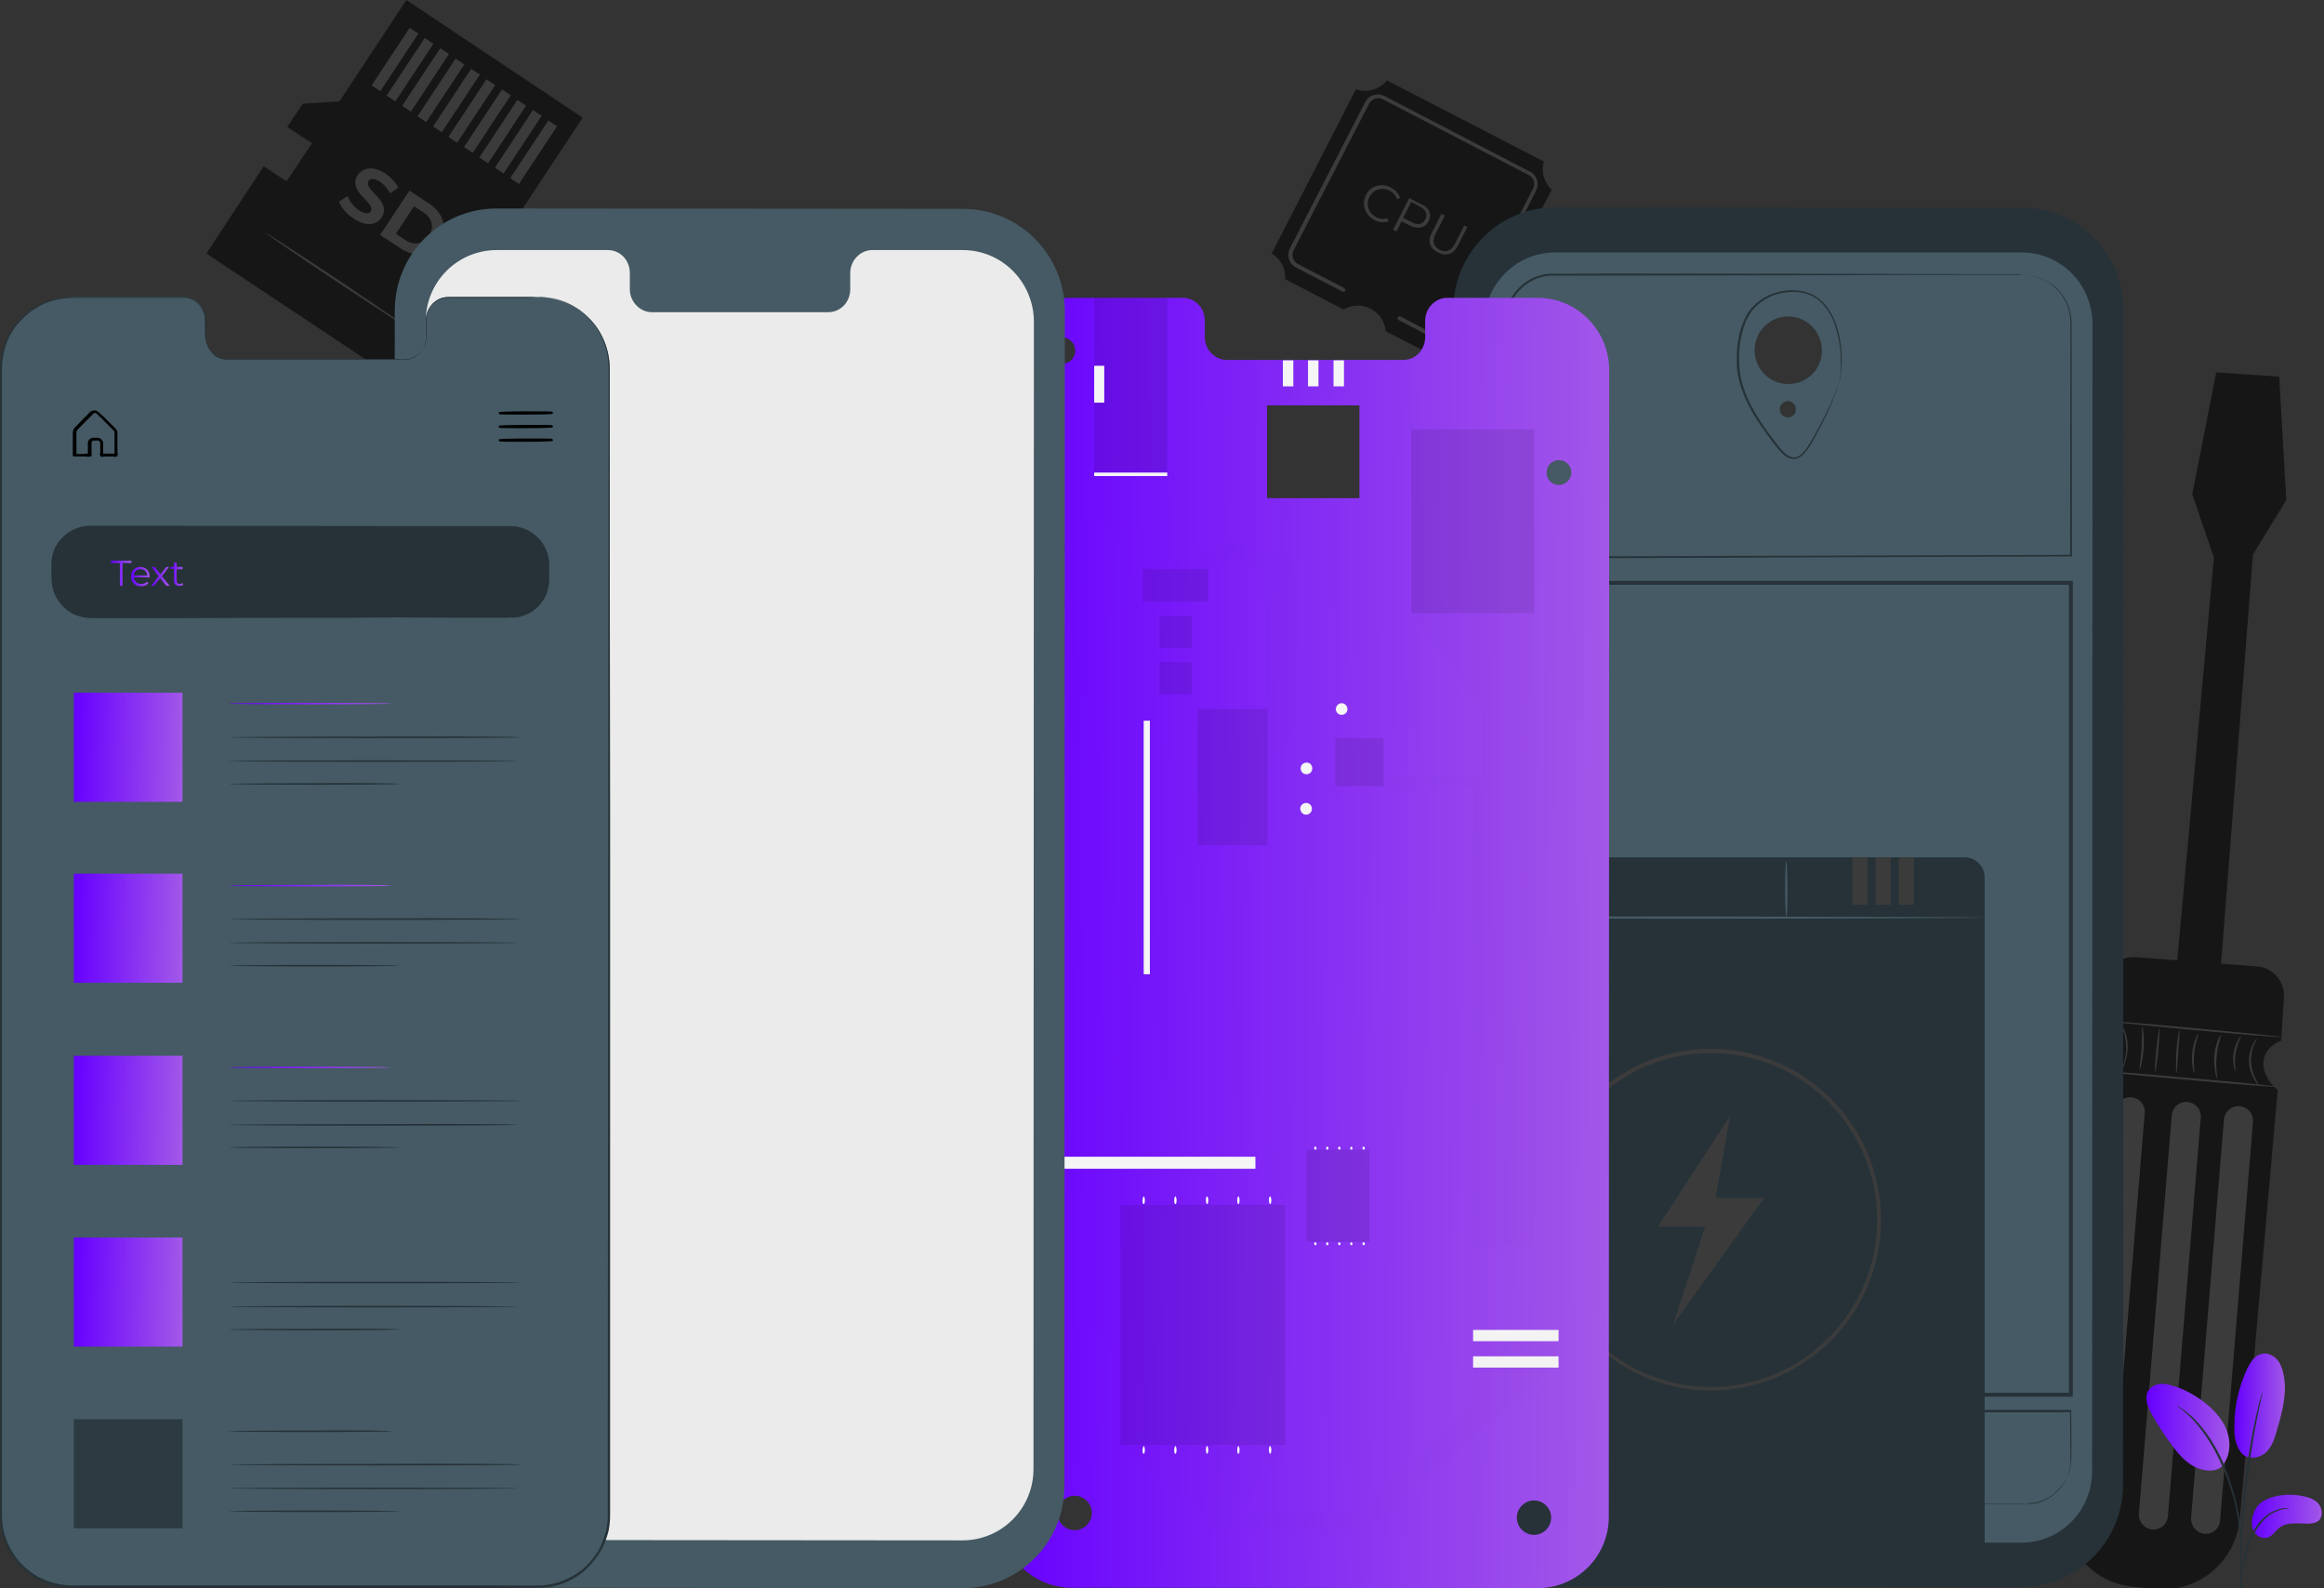 <svg width="221" height="151" viewBox="0 0 221 151" fill="none" xmlns="http://www.w3.org/2000/svg">
<rect x="0" y="0" width="221" height="151" fill="#333333" stroke="none"/>
<g clip-path="url(#clip0_125_8232)">
<path d="M146.813 15.358L131.885 7.642C131.187 8.528 130.01 8.86 128.944 8.491L120.929 24.108C121.811 24.625 122.289 25.585 122.216 26.545L127.768 29.424C128.54 28.982 129.496 28.908 130.341 29.351C131.187 29.794 131.702 30.606 131.775 31.492L137.437 34.409C137.952 33.559 138.835 33.08 139.791 33.116L147.549 18.053C146.813 17.315 146.519 16.281 146.813 15.358Z" fill="#161616"/>
<path d="M137.768 32.747C137.548 32.747 137.364 32.71 137.143 32.599L132.988 30.421C132.915 30.384 132.878 30.274 132.915 30.163C132.952 30.089 133.062 30.052 133.172 30.089L137.327 32.267C137.548 32.378 137.805 32.415 138.062 32.341C138.32 32.267 138.504 32.083 138.614 31.861L145.784 17.942C145.894 17.721 145.931 17.463 145.857 17.204C145.784 16.946 145.6 16.761 145.379 16.65L131.518 9.451C131.04 9.193 130.451 9.377 130.194 9.857L123.024 23.776C122.767 24.256 122.951 24.846 123.429 25.105L127.841 27.394C127.914 27.431 127.951 27.542 127.914 27.652C127.878 27.726 127.767 27.763 127.657 27.726L123.245 25.437C122.583 25.105 122.326 24.293 122.657 23.628L129.826 9.71C130.157 9.045 130.966 8.787 131.628 9.119L145.489 16.318C145.82 16.466 146.041 16.761 146.151 17.093C146.262 17.426 146.225 17.795 146.078 18.127L138.982 32.046C138.834 32.378 138.54 32.599 138.209 32.71C138.062 32.747 137.915 32.747 137.768 32.747Z" fill="#3B3B3B"/>
<path d="M129.9 18.534C130.341 17.648 131.37 17.352 132.253 17.832C132.694 18.054 133.025 18.423 133.135 18.829L132.841 18.94C132.731 18.57 132.473 18.312 132.142 18.128C131.407 17.758 130.598 18.017 130.231 18.718C129.863 19.42 130.12 20.269 130.856 20.638C131.187 20.823 131.554 20.86 131.922 20.749L132.032 21.044C131.628 21.192 131.15 21.155 130.709 20.933C129.789 20.416 129.458 19.42 129.9 18.534Z" fill="#3B3B3B"/>
<path d="M135.856 21.044C135.525 21.672 134.864 21.819 134.091 21.45L133.283 21.044L132.805 22.004L132.474 21.856L134.018 18.829L135.158 19.42C135.93 19.752 136.187 20.38 135.856 21.044ZM135.525 20.86C135.783 20.38 135.599 19.937 135.011 19.641L134.202 19.198L133.43 20.712L134.238 21.118C134.827 21.45 135.305 21.34 135.525 20.86Z" fill="#3B3B3B"/>
<path d="M136.187 22.078L137.069 20.343L137.4 20.491L136.517 22.226C136.15 22.927 136.334 23.444 136.885 23.74C137.473 24.035 137.988 23.887 138.356 23.186L139.238 21.451L139.532 21.598L138.65 23.334C138.209 24.183 137.51 24.404 136.738 23.998C135.966 23.629 135.709 22.927 136.187 22.078Z" fill="#3B3B3B"/>
<path d="M216.745 35.811L217.407 47.552L214.245 52.72L211.119 92.815L206.928 92.593L210.531 53.016L208.472 46.998L210.752 35.405L216.745 35.811Z" fill="#161616"/>
<path d="M217.186 94.847L216.929 98.945C216.929 98.945 215.275 99.499 215.238 101.05C215.201 102.6 216.598 103.634 216.598 103.634L212.995 144.393C212.627 148.491 209.024 151.481 204.943 151.075L202.773 150.854C198.803 150.448 195.898 146.903 196.229 142.916L199.611 102.231C199.611 102.231 201.34 101.382 201.045 99.61C200.751 97.838 199.759 97.358 199.759 97.358L200.163 93.444C200.31 91.967 201.634 90.897 203.104 91.007L214.723 91.894C216.157 92.041 217.297 93.333 217.186 94.847Z" fill="#161616"/>
<path d="M208.362 144.317L211.487 106.438C211.561 105.662 212.223 105.109 212.995 105.182C213.767 105.256 214.318 105.921 214.245 106.696L211.12 144.575C211.046 145.351 210.384 145.904 209.612 145.831C208.877 145.757 208.325 145.092 208.362 144.317Z" fill="#3B3B3B"/>
<path d="M203.399 143.911L206.524 106.032C206.598 105.257 207.259 104.703 208.032 104.777C208.804 104.851 209.355 105.515 209.282 106.291L206.156 144.17C206.083 144.945 205.421 145.499 204.649 145.425C203.914 145.351 203.325 144.65 203.399 143.911Z" fill="#3B3B3B"/>
<path d="M198.067 143.469L201.192 105.589C201.266 104.814 201.927 104.26 202.699 104.334C203.472 104.408 204.023 105.073 203.95 105.848L200.824 143.727C200.751 144.502 200.089 145.056 199.317 144.982C198.582 144.908 197.993 144.207 198.067 143.469Z" fill="#3B3B3B"/>
<path d="M216.929 98.611C216.929 98.648 213.068 98.353 208.325 97.91C203.582 97.467 199.722 97.061 199.722 97.024C199.722 96.987 203.582 97.282 208.325 97.725C213.068 98.168 216.929 98.537 216.929 98.611Z" fill="#3B3B3B"/>
<path d="M216.561 103.337C216.561 103.374 212.737 103.115 208.068 102.672C203.361 102.266 199.574 101.897 199.574 101.823C199.574 101.786 203.398 102.045 208.068 102.488C212.774 102.894 216.561 103.263 216.561 103.337Z" fill="#3B3B3B"/>
<path d="M201.744 101.749C201.707 101.749 201.854 101.491 201.964 101.085C202.075 100.678 202.222 100.125 202.185 99.46C202.148 98.832 202.038 98.242 201.854 97.873C201.707 97.466 201.56 97.245 201.597 97.245C201.597 97.245 201.78 97.43 201.964 97.836C202.148 98.242 202.332 98.796 202.332 99.46C202.332 100.125 202.222 100.715 202.038 101.122C201.927 101.565 201.78 101.786 201.744 101.749Z" fill="#3B3B3B"/>
<path d="M203.472 101.713C203.399 101.713 203.582 100.79 203.656 99.682C203.729 98.575 203.656 97.651 203.729 97.651C203.766 97.651 203.95 98.575 203.84 99.719C203.766 100.827 203.509 101.713 203.472 101.713Z" fill="#3B3B3B"/>
<path d="M204.942 101.97C204.906 101.97 204.942 101.011 205.053 99.866C205.163 98.722 205.31 97.762 205.347 97.762C205.384 97.762 205.347 98.722 205.237 99.866C205.126 101.047 204.979 101.97 204.942 101.97Z" fill="#3B3B3B"/>
<path d="M206.965 102.045C206.929 102.045 206.892 101.122 206.965 99.977C207.039 98.833 207.223 97.91 207.259 97.91C207.296 97.91 207.223 98.833 207.149 99.977C207.076 101.122 207.002 102.045 206.965 102.045Z" fill="#3B3B3B"/>
<path d="M208.656 102.008C208.62 102.008 208.362 101.159 208.473 100.088C208.583 99.018 209.024 98.205 209.061 98.242C209.098 98.279 208.767 99.055 208.656 100.125C208.546 101.159 208.73 102.008 208.656 102.008Z" fill="#3B3B3B"/>
<path d="M210.862 102.599C210.826 102.636 210.495 101.676 210.568 100.457C210.642 99.239 211.157 98.353 211.193 98.39C211.267 98.427 210.862 99.313 210.789 100.494C210.679 101.639 210.899 102.599 210.862 102.599Z" fill="#3B3B3B"/>
<path d="M212.59 101.86C212.553 101.897 212.259 101.122 212.406 100.125C212.553 99.165 213.068 98.5 213.105 98.537C213.141 98.574 212.737 99.239 212.59 100.162C212.443 101.122 212.627 101.86 212.59 101.86Z" fill="#3B3B3B"/>
<path d="M214.834 103.226C214.834 103.226 214.613 103.079 214.393 102.673C214.172 102.303 213.915 101.713 213.878 101.048C213.841 100.347 214.025 99.756 214.209 99.35C214.393 98.944 214.576 98.759 214.613 98.759C214.65 98.759 214.503 99.018 214.319 99.387C214.172 99.793 214.025 100.347 214.062 101.011C214.098 101.639 214.282 102.23 214.503 102.599C214.687 103.005 214.87 103.226 214.834 103.226Z" fill="#3B3B3B"/>
<path d="M28.789 9.857L32.282 9.636L38.643 0L55.409 11.187L38.569 36.698L19.634 24.108L25.075 15.802L27.245 17.241L29.671 13.623L27.318 12.073L28.789 9.857Z" fill="#161616"/>
<path d="M39.01 31.308C38.973 31.345 35.848 29.314 32.061 26.804C28.237 24.256 25.185 22.152 25.222 22.115C25.259 22.078 28.384 24.108 32.171 26.619C35.958 29.166 39.047 31.271 39.01 31.308Z" fill="#3B3B3B"/>
<path d="M32.245 19.161L33.054 18.644C33.238 19.124 33.642 19.678 34.157 20.01C34.745 20.38 35.113 20.343 35.26 20.084C35.775 19.309 32.98 18.201 34.01 16.651C34.488 15.949 35.444 15.728 36.657 16.503C37.172 16.872 37.65 17.352 37.871 17.832L37.099 18.386C36.841 17.906 36.51 17.537 36.142 17.278C35.554 16.909 35.187 16.946 35.039 17.241C34.525 18.017 37.319 19.124 36.29 20.675C35.812 21.376 34.856 21.598 33.642 20.786C32.98 20.38 32.429 19.715 32.245 19.161Z" fill="#3B3B3B"/>
<path d="M38.937 18.128L40.849 19.383C42.209 20.306 42.614 21.746 41.768 23.038C40.922 24.33 39.415 24.515 38.054 23.592L36.143 22.337L38.937 18.128ZM38.532 22.817C39.378 23.37 40.261 23.223 40.775 22.41C41.327 21.598 41.106 20.749 40.261 20.195L39.378 19.605L37.65 22.226L38.532 22.817Z" fill="#3B3B3B"/>
<g opacity="0.4">
<path opacity="0.4" d="M39.784 3.194L38.957 2.643L35.339 8.119L36.166 8.67L39.784 3.194Z" fill="white"/>
</g>
<g opacity="0.4">
<path opacity="0.4" d="M41.213 4.169L40.386 3.618L36.768 9.094L37.595 9.645L41.213 4.169Z" fill="white"/>
</g>
<g opacity="0.4">
<path opacity="0.4" d="M42.693 5.134L41.865 4.583L38.247 10.059L39.075 10.611L42.693 5.134Z" fill="white"/>
</g>
<g opacity="0.4">
<path opacity="0.4" d="M44.151 6.13L43.324 5.579L39.706 11.055L40.534 11.606L44.151 6.13Z" fill="white"/>
</g>
<g opacity="0.4">
<path opacity="0.4" d="M45.631 7.095L44.804 6.544L41.186 12.02L42.013 12.571L45.631 7.095Z" fill="white"/>
</g>
<g opacity="0.4">
<path opacity="0.4" d="M47.09 8.09L46.263 7.539L42.645 13.015L43.472 13.566L47.09 8.09Z" fill="white"/>
</g>
<g opacity="0.4">
<path opacity="0.4" d="M48.569 9.055L47.742 8.504L44.124 13.98L44.952 14.531L48.569 9.055Z" fill="white"/>
</g>
<g opacity="0.4">
<path opacity="0.4" d="M50.028 10.052L49.201 9.5L45.583 14.977L46.41 15.528L50.028 10.052Z" fill="white"/>
</g>
<g opacity="0.4">
<path opacity="0.4" d="M51.508 11.016L50.681 10.465L47.063 15.941L47.89 16.492L51.508 11.016Z" fill="white"/>
</g>
<g opacity="0.4">
<path opacity="0.4" d="M52.967 12.012L52.14 11.461L48.522 16.937L49.349 17.488L52.967 12.012Z" fill="white"/>
</g>
<path d="M192.258 19.752L147.88 19.715C142.548 19.715 138.21 24.071 138.21 29.424L138.173 141.142C138.173 146.496 142.511 150.852 147.843 150.852L192.221 150.889C197.553 150.889 201.891 146.533 201.891 141.179L201.928 29.461C201.928 24.071 197.589 19.752 192.258 19.752ZM170.014 39.688C169.572 39.688 169.242 39.319 169.242 38.913C169.242 38.507 169.609 38.138 170.014 38.138C170.418 38.138 170.786 38.507 170.786 38.913C170.786 39.319 170.455 39.688 170.014 39.688ZM170.05 36.513C168.286 36.513 166.852 35.073 166.852 33.301C166.852 31.529 168.286 30.089 170.05 30.089C171.815 30.089 173.249 31.529 173.249 33.301C173.286 35.073 171.852 36.513 170.05 36.513Z" fill="#263238"/>
<path d="M172.404 46.26C172.404 47.33 172.404 48.179 172.367 48.179C172.367 48.179 172.33 47.33 172.33 46.26C172.33 45.189 172.33 44.34 172.367 44.34C172.404 44.34 172.404 45.226 172.404 46.26Z" fill="black"/>
<path d="M192.221 23.998H183.618H158.469H155.454H147.916C144.166 23.998 141.151 27.025 141.151 30.791L141.114 139.851C141.114 143.616 144.129 146.644 147.88 146.644L192.185 146.681C195.935 146.681 198.95 143.653 198.95 139.887L198.987 30.828C198.987 27.025 195.972 23.998 192.221 23.998ZM170.014 39.688C169.572 39.688 169.242 39.319 169.242 38.913C169.242 38.507 169.609 38.138 170.014 38.138C170.418 38.138 170.786 38.507 170.786 38.913C170.786 39.319 170.455 39.688 170.014 39.688ZM170.05 36.513C168.286 36.513 166.852 35.074 166.852 33.301C166.852 31.529 168.286 30.089 170.05 30.089C171.815 30.089 173.249 31.529 173.249 33.301C173.286 35.074 171.852 36.513 170.05 36.513Z" fill="#455A64"/>
<path d="M197.112 132.798H142.953V55.231H197.112V132.798ZM143.321 132.429H196.744V55.6H143.321V132.429Z" fill="#263238"/>
<path d="M192.736 142.989C192.736 142.989 192.809 142.989 192.919 142.989C192.993 142.989 193.067 142.989 193.14 142.989C193.25 142.989 193.324 142.952 193.471 142.952C193.728 142.915 194.022 142.841 194.353 142.693C194.684 142.546 195.052 142.324 195.42 142.029C195.787 141.733 196.118 141.327 196.412 140.81C196.67 140.293 196.854 139.666 196.89 139.001C196.89 137.635 196.854 136.048 196.854 134.239L196.89 134.276C185.97 134.276 167.844 134.313 147.328 134.313C145.894 134.313 144.46 134.313 143.136 134.313L143.246 134.202C143.246 135.199 143.246 136.195 143.283 137.155C143.283 137.635 143.283 138.115 143.283 138.632C143.283 139.112 143.32 139.592 143.467 140.035C143.761 140.921 144.349 141.733 145.121 142.25C145.894 142.767 146.813 142.989 147.732 142.952C151.446 142.952 155.012 142.952 158.395 142.952C165.16 142.952 171.263 142.952 176.337 142.989C181.411 142.989 185.529 143.026 188.36 143.026C189.757 143.026 190.86 143.026 191.596 143.026C191.963 143.026 192.258 143.026 192.441 143.026C192.662 142.952 192.736 142.989 192.736 142.989C192.736 142.989 192.625 142.989 192.441 142.989C192.258 142.989 191.963 142.989 191.596 142.989C190.86 142.989 189.757 142.989 188.36 142.989C185.529 142.989 181.411 142.989 176.337 143.026C171.263 143.026 165.16 143.026 158.395 143.062C155.012 143.062 151.446 143.062 147.732 143.062C146.813 143.099 145.82 142.878 145.011 142.324C144.202 141.77 143.577 140.958 143.283 140.035C143.136 139.555 143.099 139.075 143.099 138.558C143.099 138.078 143.099 137.598 143.099 137.082C143.099 136.085 143.099 135.125 143.062 134.128V134.017H143.173C144.496 134.017 145.93 134.017 147.364 134.017C167.881 134.017 186.007 134.054 196.927 134.054H196.964V134.091C196.964 135.863 197.001 137.451 196.964 138.854C196.927 139.555 196.743 140.183 196.449 140.7C196.155 141.216 195.787 141.623 195.42 141.955C195.052 142.25 194.684 142.472 194.317 142.619C193.986 142.767 193.692 142.841 193.434 142.878C193.324 142.878 193.214 142.915 193.103 142.915C192.993 142.915 192.919 142.915 192.883 142.915C192.809 142.989 192.736 142.989 192.736 142.989Z" fill="#263238"/>
<path d="M174.903 36.217C174.903 36.217 174.94 36.07 174.977 35.811C175.014 35.553 175.05 35.147 175.05 34.63C175.05 34.113 175.05 33.485 174.94 32.784C174.83 32.082 174.646 31.233 174.315 30.421C173.947 29.609 173.359 28.723 172.44 28.206C171.521 27.689 170.307 27.652 169.167 27.91C168.579 28.058 168.028 28.317 167.513 28.686C166.998 29.055 166.557 29.535 166.263 30.089C165.932 30.643 165.748 31.307 165.601 31.935C165.454 32.599 165.38 33.264 165.38 33.965C165.38 34.667 165.417 35.331 165.564 35.996C165.711 36.66 165.932 37.288 166.189 37.879C166.741 39.06 167.403 40.131 168.138 41.128C168.506 41.608 168.873 42.088 169.204 42.531C169.572 42.974 169.976 43.38 170.454 43.49C170.712 43.527 170.932 43.454 171.153 43.306C171.374 43.158 171.521 42.974 171.668 42.789C171.962 42.42 172.219 41.977 172.44 41.571C173.359 39.983 173.984 38.654 174.388 37.694C174.572 37.214 174.719 36.845 174.793 36.587C174.83 36.476 174.866 36.365 174.903 36.291C174.866 36.254 174.903 36.217 174.903 36.217C174.903 36.217 174.903 36.254 174.866 36.328C174.866 36.402 174.83 36.513 174.793 36.623C174.719 36.882 174.609 37.251 174.425 37.731C174.058 38.691 173.432 40.057 172.55 41.645C172.329 42.051 172.109 42.457 171.778 42.863C171.631 43.047 171.447 43.269 171.226 43.417C171.006 43.564 170.712 43.675 170.418 43.638C169.829 43.527 169.425 43.084 169.057 42.641C168.689 42.198 168.322 41.718 167.991 41.238C167.256 40.242 166.557 39.171 166.005 37.953C165.748 37.362 165.491 36.697 165.344 36.033C165.197 35.368 165.123 34.667 165.16 33.965C165.16 33.264 165.233 32.562 165.38 31.898C165.454 31.566 165.527 31.233 165.675 30.901C165.785 30.569 165.932 30.273 166.079 29.978C166.41 29.387 166.888 28.907 167.403 28.538C167.917 28.169 168.506 27.91 169.094 27.763C170.27 27.468 171.521 27.541 172.513 28.095C173.469 28.649 174.058 29.535 174.425 30.384C174.793 31.233 174.94 32.082 175.05 32.784C175.124 33.522 175.161 34.15 175.124 34.667C175.087 35.184 175.05 35.59 175.014 35.848C174.977 35.996 174.977 36.07 174.94 36.144C174.903 36.181 174.903 36.217 174.903 36.217Z" fill="#263238"/>
<path d="M192.368 26.139C192.368 26.139 192.552 26.139 192.883 26.175C193.214 26.212 193.728 26.286 194.353 26.582C194.648 26.729 194.978 26.914 195.309 27.172C195.64 27.431 195.934 27.763 196.229 28.169C196.486 28.575 196.743 29.055 196.854 29.609C197.001 30.163 197.001 30.79 197.001 31.418C197.001 36.513 197.037 43.823 197.037 52.831V52.905H196.964C183.691 52.942 166.447 53.016 147.658 53.09C146.114 53.09 144.607 53.09 143.173 53.09H143.062V52.979C143.062 47.81 143.062 42.752 143.062 37.879C143.062 35.442 143.062 33.042 143.062 30.716C143.062 29.535 143.504 28.354 144.313 27.505C145.085 26.655 146.188 26.102 147.328 26.028C156.225 25.991 164.167 26.028 170.859 26.028C177.514 26.028 182.919 26.065 186.632 26.065C188.471 26.065 189.904 26.065 190.897 26.065C191.375 26.065 191.743 26.065 192 26.065C192.221 26.139 192.368 26.139 192.368 26.139C192.368 26.139 192.258 26.139 192 26.139C191.743 26.139 191.375 26.139 190.897 26.139C189.904 26.139 188.471 26.139 186.632 26.139C182.919 26.139 177.551 26.139 170.859 26.175C164.204 26.175 156.225 26.212 147.364 26.212C146.261 26.286 145.232 26.803 144.46 27.652C143.688 28.464 143.246 29.609 143.246 30.753C143.246 33.079 143.246 35.479 143.246 37.916C143.246 42.789 143.246 47.847 143.246 53.016L143.136 52.905C144.57 52.905 146.077 52.905 147.622 52.905C166.41 52.868 183.617 52.794 196.927 52.757L196.854 52.831C196.854 43.823 196.89 36.513 196.89 31.418C196.89 30.79 196.89 30.2 196.78 29.646C196.633 29.092 196.449 28.612 196.155 28.206C195.898 27.8 195.567 27.468 195.273 27.209C194.942 26.951 194.648 26.729 194.353 26.619C193.765 26.323 193.25 26.249 192.919 26.175C192.736 26.139 192.625 26.139 192.515 26.139C192.405 26.139 192.368 26.139 192.368 26.139Z" fill="#263238"/>
<path d="M186.817 150.447H135.453C134.387 150.447 133.541 149.597 133.541 148.527V83.438C133.541 82.367 134.387 81.518 135.453 81.518H186.817C187.884 81.518 188.729 82.367 188.729 83.438V148.527C188.729 149.597 187.884 150.447 186.817 150.447Z" fill="#263238"/>
<path d="M188.728 87.24C188.728 87.277 176.338 87.351 161.079 87.351C145.82 87.351 133.43 87.314 133.43 87.24C133.43 87.204 145.784 87.13 161.079 87.13C176.338 87.167 188.728 87.204 188.728 87.24Z" fill="#455A64"/>
<path d="M148.983 87.167C148.946 87.167 148.872 85.912 148.872 84.398C148.872 82.848 148.909 81.629 148.983 81.629C149.02 81.629 149.094 82.885 149.094 84.398C149.094 85.912 149.057 87.167 148.983 87.167Z" fill="#455A64"/>
<path d="M169.866 87.24C169.829 87.24 169.756 86.022 169.756 84.545C169.756 83.068 169.793 81.85 169.866 81.85C169.903 81.85 169.976 83.068 169.976 84.545C169.976 86.059 169.94 87.24 169.866 87.24Z" fill="#455A64"/>
<path d="M177.587 81.518H176.153V86.022H177.587V81.518Z" fill="#3B3B3B"/>
<path d="M179.793 81.518H178.359V86.022H179.793V81.518Z" fill="#3B3B3B"/>
<path d="M181.999 81.518H180.565V86.022H181.999V81.518Z" fill="#3B3B3B"/>
<path d="M164.535 106.07L157.659 116.629H162.145L159.13 125.895L167.77 113.896H163.138L164.535 106.07Z" fill="#3B3B3B"/>
<path d="M162.696 132.208C153.799 132.208 146.519 124.935 146.519 115.964C146.519 107.029 153.762 99.719 162.696 99.719C171.594 99.719 178.874 106.993 178.874 115.964C178.874 124.935 171.631 132.208 162.696 132.208ZM162.696 100.126C153.982 100.126 146.886 107.251 146.886 116.001C146.886 124.751 153.982 131.876 162.696 131.876C171.41 131.876 178.506 124.751 178.506 116.001C178.506 107.251 171.41 100.126 162.696 100.126Z" fill="#3B3B3B"/>
<path d="M146.225 28.317H137.621C136.481 28.317 135.525 29.314 135.525 30.495V32.046C135.525 33.264 134.606 34.224 133.429 34.224H116.663C115.524 34.224 114.568 33.227 114.568 32.046V30.495C114.568 29.277 113.648 28.317 112.472 28.317H109.457H101.92C98.169 28.317 95.154 31.344 95.154 35.11V55.084L99.75 59.846V87.831H95.154V144.17C95.154 147.936 98.169 150.963 101.92 150.963L146.225 151C149.975 151 152.99 147.973 152.99 144.207L153.027 35.147C152.99 31.381 149.975 28.317 146.225 28.317ZM101 32.083C101.699 32.083 102.25 32.637 102.25 33.338C102.25 34.039 101.699 34.593 101 34.593C100.302 34.593 99.75 34.039 99.75 33.338C99.75 32.637 100.302 32.083 101 32.083ZM99.971 55.674C99.566 55.674 99.199 55.342 99.199 54.899C99.199 54.493 99.53 54.124 99.971 54.124C100.375 54.124 100.743 54.456 100.743 54.899C100.743 55.305 100.375 55.674 99.971 55.674ZM103.574 144.724C103.096 145.499 102.067 145.72 101.331 145.241C100.559 144.761 100.339 143.727 100.817 142.988C101.295 142.213 102.324 141.992 103.059 142.472C103.831 142.952 104.052 143.985 103.574 144.724ZM129.275 47.367H120.487V38.544H129.275V47.367ZM147.254 145.167C146.776 145.942 145.747 146.163 145.011 145.684C144.239 145.204 144.019 144.17 144.497 143.431C144.975 142.656 146.004 142.435 146.739 142.915C147.511 143.395 147.732 144.391 147.254 145.167ZM148.247 46.112C147.585 46.112 147.07 45.595 147.07 44.931C147.07 44.266 147.585 43.749 148.247 43.749C148.909 43.749 149.423 44.266 149.423 44.931C149.423 45.558 148.909 46.112 148.247 46.112Z" fill="url(#paint0_linear_125_8232)"/>
<path d="M122.988 34.261H121.995V36.735H122.988V34.261Z" fill="#F5F5F5"/>
<path d="M125.378 34.261H124.385V36.735H125.378V34.261Z" fill="#F5F5F5"/>
<path d="M127.804 34.261H126.812V36.735H127.804V34.261Z" fill="#F5F5F5"/>
<g opacity="0.3">
<path opacity="0.3" d="M111.001 28.317H104.052V44.931H111.001V28.317Z" fill="black"/>
</g>
<g opacity="0.3">
<path opacity="0.3" d="M145.893 40.832H134.201V58.295H145.893V40.832Z" fill="black"/>
</g>
<g opacity="0.3">
<path opacity="0.3" d="M131.554 70.183H126.995V74.761H131.554V70.183Z" fill="black"/>
</g>
<g opacity="0.3">
<path opacity="0.3" d="M113.317 62.948H110.266V66.012H113.317V62.948Z" fill="black"/>
</g>
<g opacity="0.3">
<path opacity="0.3" d="M113.317 58.554H110.266V61.618H113.317V58.554Z" fill="black"/>
</g>
<g opacity="0.3">
<path opacity="0.3" d="M114.899 54.123H108.648V57.188H114.899V54.123Z" fill="black"/>
</g>
<g opacity="0.3">
<path opacity="0.3" d="M120.524 67.414H113.869V80.373H120.524V67.414Z" fill="black"/>
</g>
<g opacity="0.1">
<path opacity="0.1" d="M134.201 58.295L140.967 67.414V73.912H131.591V74.761H140.084V118.4H145.93V66.676V58.295H134.201Z" fill="black"/>
</g>
<g opacity="0.1">
<path opacity="0.1" d="M108.648 54.123L117.509 51.465L123.061 53.385V69.149L120.524 73.654V67.414V54.899L117.179 52.979L114.899 54.123H108.648Z" fill="black"/>
</g>
<path d="M148.21 126.449H140.084V127.52H148.21V126.449Z" fill="#F5F5F5"/>
<path d="M148.21 128.959H140.084V130.03H148.21V128.959Z" fill="#F5F5F5"/>
<g opacity="0.3">
<path opacity="0.3" d="M122.216 114.56H106.553V137.376H122.216V114.56Z" fill="black"/>
</g>
<path d="M108.759 113.748C108.796 113.748 108.87 113.896 108.87 114.117C108.87 114.302 108.833 114.486 108.759 114.486C108.685 114.486 108.648 114.339 108.648 114.117C108.685 113.896 108.722 113.748 108.759 113.748Z" fill="white"/>
<path d="M111.774 113.748C111.811 113.748 111.885 113.896 111.885 114.117C111.885 114.302 111.848 114.486 111.774 114.486C111.7 114.486 111.663 114.339 111.663 114.117C111.663 113.896 111.737 113.748 111.774 113.748Z" fill="white"/>
<path d="M114.79 113.748C114.827 113.748 114.901 113.896 114.901 114.117C114.901 114.302 114.864 114.486 114.79 114.486C114.753 114.486 114.679 114.339 114.679 114.117C114.679 113.896 114.716 113.748 114.79 113.748Z" fill="white"/>
<path d="M117.767 113.748C117.803 113.748 117.877 113.896 117.877 114.117C117.877 114.302 117.84 114.486 117.767 114.486C117.693 114.486 117.656 114.339 117.656 114.117C117.656 113.896 117.73 113.748 117.767 113.748Z" fill="white"/>
<path d="M120.783 113.748C120.82 113.748 120.894 113.896 120.894 114.117C120.894 114.302 120.857 114.486 120.783 114.486C120.746 114.486 120.672 114.339 120.672 114.117C120.672 113.896 120.709 113.748 120.783 113.748Z" fill="white"/>
<path d="M108.759 137.487C108.796 137.487 108.87 137.635 108.87 137.856C108.87 138.041 108.833 138.225 108.759 138.225C108.685 138.225 108.648 138.078 108.648 137.856C108.685 137.635 108.722 137.487 108.759 137.487Z" fill="white"/>
<path d="M111.774 137.487C111.811 137.487 111.885 137.635 111.885 137.856C111.885 138.041 111.848 138.225 111.774 138.225C111.7 138.225 111.663 138.078 111.663 137.856C111.663 137.635 111.737 137.487 111.774 137.487Z" fill="white"/>
<path d="M114.79 137.487C114.827 137.487 114.901 137.635 114.901 137.856C114.901 138.041 114.864 138.225 114.79 138.225C114.753 138.225 114.679 138.078 114.679 137.856C114.679 137.635 114.716 137.487 114.79 137.487Z" fill="white"/>
<path d="M117.767 137.487C117.803 137.487 117.877 137.635 117.877 137.856C117.877 138.041 117.84 138.225 117.767 138.225C117.693 138.225 117.656 138.078 117.656 137.856C117.656 137.635 117.73 137.487 117.767 137.487Z" fill="white"/>
<path d="M120.783 137.487C120.82 137.487 120.894 137.635 120.894 137.856C120.894 138.041 120.857 138.225 120.783 138.225C120.746 138.225 120.672 138.078 120.672 137.856C120.672 137.635 120.709 137.487 120.783 137.487Z" fill="white"/>
<g opacity="0.3">
<path opacity="0.3" d="M130.23 109.319H124.237V118.068H130.23V109.319Z" fill="black"/>
</g>
<path d="M125.084 109.023C125.121 109.023 125.195 109.097 125.195 109.171C125.195 109.244 125.158 109.318 125.084 109.318C125.047 109.318 124.973 109.244 124.973 109.171C124.973 109.06 125.01 109.023 125.084 109.023Z" fill="white"/>
<path d="M126.223 109.023C126.26 109.023 126.334 109.097 126.334 109.171C126.334 109.244 126.297 109.318 126.223 109.318C126.149 109.318 126.112 109.244 126.112 109.171C126.112 109.06 126.149 109.023 126.223 109.023Z" fill="white"/>
<path d="M127.363 109.023C127.4 109.023 127.474 109.097 127.474 109.171C127.474 109.244 127.437 109.318 127.363 109.318C127.326 109.318 127.252 109.244 127.252 109.171C127.252 109.06 127.326 109.023 127.363 109.023Z" fill="white"/>
<path d="M128.503 109.023C128.54 109.023 128.613 109.097 128.613 109.171C128.613 109.244 128.576 109.318 128.503 109.318C128.466 109.318 128.392 109.244 128.392 109.171C128.429 109.06 128.466 109.023 128.503 109.023Z" fill="white"/>
<path d="M129.679 109.023C129.715 109.023 129.789 109.097 129.789 109.171C129.789 109.244 129.752 109.318 129.679 109.318C129.605 109.318 129.568 109.244 129.568 109.171C129.568 109.06 129.605 109.023 129.679 109.023Z" fill="white"/>
<path d="M125.084 118.106C125.121 118.106 125.195 118.179 125.195 118.253C125.195 118.327 125.158 118.401 125.084 118.401C125.047 118.401 124.973 118.327 124.973 118.253C124.973 118.179 125.01 118.106 125.084 118.106Z" fill="white"/>
<path d="M126.223 118.106C126.26 118.106 126.334 118.179 126.334 118.253C126.334 118.327 126.297 118.401 126.223 118.401C126.149 118.401 126.112 118.327 126.112 118.253C126.112 118.179 126.149 118.106 126.223 118.106Z" fill="white"/>
<path d="M127.363 118.106C127.4 118.106 127.474 118.179 127.474 118.253C127.474 118.327 127.437 118.401 127.363 118.401C127.326 118.401 127.252 118.327 127.252 118.253C127.252 118.179 127.326 118.106 127.363 118.106Z" fill="white"/>
<path d="M128.503 118.106C128.54 118.106 128.613 118.179 128.613 118.253C128.613 118.327 128.576 118.401 128.503 118.401C128.466 118.401 128.392 118.327 128.392 118.253C128.429 118.179 128.466 118.106 128.503 118.106Z" fill="white"/>
<path d="M129.679 118.106C129.715 118.106 129.789 118.179 129.789 118.253C129.789 118.327 129.752 118.401 129.679 118.401C129.605 118.401 129.568 118.327 129.568 118.253C129.568 118.179 129.605 118.106 129.679 118.106Z" fill="white"/>
<path d="M95.154 109.982H119.384V111.127H95.154V109.982Z" fill="#F5F5F5"/>
<path d="M128.135 67.414C128.135 67.746 127.878 67.968 127.584 67.968C127.253 67.968 127.032 67.71 127.032 67.414C127.032 67.119 127.29 66.86 127.584 66.86C127.878 66.86 128.135 67.119 128.135 67.414Z" fill="#F5F5F5"/>
<path d="M124.789 73.063C124.789 73.396 124.531 73.617 124.237 73.617C123.906 73.617 123.686 73.359 123.686 73.063C123.686 72.731 123.943 72.51 124.237 72.51C124.531 72.473 124.789 72.731 124.789 73.063Z" fill="#F5F5F5"/>
<path d="M123.649 76.939C123.612 76.644 123.87 76.349 124.164 76.349C124.458 76.312 124.752 76.57 124.752 76.865C124.789 77.161 124.531 77.456 124.237 77.456C123.943 77.493 123.686 77.235 123.649 76.939Z" fill="#F5F5F5"/>
<path d="M111.001 44.931H104.052V45.263H111.001V44.931Z" fill="#F5F5F5"/>
<path d="M105.008 34.778H104.052V38.285H105.008V34.778Z" fill="#F5F5F5"/>
<path d="M109.347 68.522H108.759V92.63H109.347V68.522Z" fill="#F5F5F5"/>
<g opacity="0.1">
<path opacity="0.1" d="M140.085 126.966V133.685L128.503 143.875H117.767L122.253 137.377H106.553L115.561 145.499H130.231L142.07 134.866L148.211 129.476V126.449L140.085 126.966Z" fill="black"/>
</g>
<path d="M91.551 151L47.173 150.963C41.842 150.963 37.503 146.606 37.503 141.253L37.54 29.535C37.54 24.182 41.878 19.825 47.21 19.825L91.588 19.862C96.919 19.862 101.258 24.219 101.258 29.572L101.221 141.29C101.221 146.643 96.919 151 91.551 151Z" fill="#455A64"/>
<path d="M91.551 23.776H82.948C81.808 23.776 80.852 24.773 80.852 25.954V27.505C80.852 28.723 79.933 29.683 78.756 29.683H61.99C60.85 29.683 59.894 28.686 59.894 27.505V25.954C59.894 24.735 58.975 23.776 57.799 23.776H54.784H47.246C43.496 23.776 40.481 26.803 40.481 30.569L40.444 139.628C40.444 143.394 43.459 146.422 47.21 146.422L91.515 146.459C95.265 146.459 98.28 143.431 98.28 139.665L98.317 30.606C98.317 26.84 95.302 23.776 91.551 23.776Z" fill="#EBEBEB"/>
<path d="M51.182 28.243H42.578C41.438 28.243 40.482 29.24 40.482 30.422V31.972C40.482 33.191 39.563 34.15 38.386 34.15H21.62C20.481 34.15 19.525 33.154 19.525 31.972V30.422C19.525 29.203 18.605 28.243 17.429 28.243H14.414H6.877C3.126 28.243 0.111 31.271 0.111 35.036V144.059C0.111 147.825 3.126 150.852 6.877 150.852L51.182 150.889C54.932 150.889 57.947 147.862 57.947 144.096L57.984 35.036C57.947 31.271 54.932 28.243 51.182 28.243Z" fill="#455A64"/>
<path d="M51.181 28.243C51.181 28.243 51.254 28.243 51.401 28.243C51.548 28.243 51.806 28.243 52.1 28.28C52.688 28.354 53.607 28.538 54.637 29.166C55.151 29.461 55.666 29.867 56.181 30.421C56.696 30.975 57.137 31.64 57.468 32.452C57.799 33.264 57.983 34.187 57.983 35.221C57.983 36.218 57.983 37.288 57.983 38.433C57.983 47.478 57.983 60.584 58.019 76.792C58.019 92.999 58.019 112.271 58.019 133.685C58.019 136.38 58.019 139.075 58.019 141.807C58.019 142.508 58.019 143.173 58.019 143.874C58.019 144.576 57.983 145.277 57.762 145.942C57.578 146.606 57.284 147.271 56.88 147.862C56.475 148.452 55.997 148.969 55.482 149.449C54.379 150.335 53.019 150.889 51.585 150.963C50.151 151 48.754 150.963 47.32 151C44.489 151 41.584 151 38.68 151C32.87 151 26.988 151 20.994 151C18.016 151 14.964 151 11.95 151C10.442 151 8.898 151 7.39 151C5.846 151.074 4.265 150.667 2.978 149.781C1.691 148.895 0.735 147.566 0.294 146.053C0.074 145.314 0 144.502 0 143.764C0 142.988 0 142.25 0 141.475C0 138.41 0 135.383 0 132.392C0 126.375 0 120.431 0 114.634C0 102.968 0 91.744 0 81.038C0 70.331 0 60.141 0 50.616C0 45.853 0 41.239 0 36.845C0 36.291 0 35.738 0 35.184C0 34.925 0.037 34.63 0.037 34.372C0.074 34.113 0.11 33.818 0.184 33.559C0.441 32.489 0.919 31.492 1.618 30.68C2.316 29.867 3.162 29.203 4.118 28.797C5.074 28.354 6.103 28.206 7.133 28.243C9.155 28.243 11.104 28.243 13.053 28.243C14.008 28.243 14.964 28.243 15.884 28.243C16.362 28.243 16.803 28.243 17.281 28.243C17.759 28.206 18.237 28.354 18.604 28.612C18.972 28.871 19.266 29.277 19.45 29.72C19.634 30.163 19.597 30.643 19.597 31.049C19.597 31.27 19.597 31.492 19.597 31.713C19.597 31.935 19.597 32.156 19.634 32.378C19.671 32.784 19.855 33.19 20.149 33.522C20.406 33.855 20.774 34.076 21.178 34.15C21.362 34.187 21.583 34.224 21.803 34.224C22.024 34.224 22.208 34.224 22.428 34.224C23.274 34.224 24.083 34.224 24.855 34.224C28.054 34.224 31.032 34.224 33.789 34.224C35.15 34.224 36.474 34.224 37.724 34.224C38.018 34.224 38.349 34.224 38.643 34.224C38.937 34.187 39.231 34.076 39.489 33.928C40.003 33.633 40.334 33.116 40.444 32.562C40.518 32.304 40.481 32.009 40.481 31.75C40.481 31.492 40.481 31.197 40.481 30.938C40.481 30.68 40.481 30.421 40.518 30.163C40.555 29.904 40.665 29.646 40.775 29.424C41.033 28.981 41.4 28.649 41.842 28.465C42.283 28.28 42.761 28.317 43.202 28.317C44.93 28.317 46.401 28.317 47.577 28.317C48.754 28.317 49.673 28.317 50.261 28.317C50.886 28.243 51.181 28.243 51.181 28.243C51.181 28.243 50.886 28.243 50.261 28.243C49.636 28.243 48.754 28.243 47.577 28.243C46.401 28.243 44.93 28.243 43.202 28.243C42.761 28.243 42.32 28.206 41.878 28.391C41.437 28.575 41.069 28.907 40.849 29.314C40.739 29.535 40.628 29.757 40.592 30.015C40.555 30.273 40.555 30.532 40.555 30.79C40.555 31.049 40.555 31.344 40.555 31.603C40.555 31.861 40.555 32.156 40.518 32.452C40.408 33.006 40.04 33.559 39.525 33.855C39.268 34.002 38.974 34.113 38.68 34.15C38.349 34.187 38.054 34.15 37.76 34.15C36.51 34.15 35.187 34.15 33.826 34.15C31.069 34.15 28.09 34.15 24.892 34.15C24.083 34.15 23.274 34.15 22.465 34.15C22.244 34.15 22.061 34.15 21.84 34.15C21.619 34.15 21.399 34.15 21.215 34.076C20.811 33.965 20.406 33.744 20.112 33.412C19.818 33.079 19.634 32.673 19.56 32.23C19.487 32.083 19.487 31.861 19.487 31.64C19.487 31.418 19.487 31.197 19.487 30.975C19.487 30.532 19.524 30.089 19.34 29.683C19.193 29.277 18.899 28.907 18.568 28.649C18.2 28.391 17.759 28.28 17.318 28.317C16.84 28.317 16.398 28.317 15.92 28.317C15.001 28.317 14.045 28.317 13.089 28.317C11.177 28.317 9.192 28.317 7.17 28.317C6.177 28.317 5.147 28.465 4.228 28.871C3.309 29.277 2.463 29.904 1.765 30.717C1.066 31.492 0.588 32.489 0.368 33.522C0.294 33.781 0.294 34.039 0.221 34.298C0.221 34.556 0.184 34.852 0.184 35.11C0.184 35.664 0.184 36.218 0.184 36.771C0.184 41.202 0.184 45.78 0.184 50.542C0.184 60.067 0.184 70.257 0.184 80.964C0.184 91.67 0.184 102.931 0.184 114.56C0.184 120.394 0.184 126.301 0.184 132.319C0.184 135.346 0.184 138.373 0.184 141.401C0.184 142.176 0.184 142.914 0.184 143.69C0.184 144.465 0.221 145.203 0.441 145.942C0.882 147.382 1.802 148.711 3.052 149.56C4.302 150.446 5.846 150.815 7.354 150.741C8.898 150.741 10.405 150.741 11.913 150.741C14.964 150.741 17.979 150.741 20.958 150.741C26.951 150.741 32.87 150.741 38.643 150.741C41.547 150.741 44.415 150.741 47.283 150.741C48.717 150.741 50.114 150.778 51.511 150.741C52.909 150.667 54.232 150.114 55.335 149.265C55.85 148.821 56.328 148.305 56.696 147.751C57.063 147.197 57.358 146.532 57.541 145.868C57.762 145.203 57.799 144.539 57.799 143.837C57.799 143.136 57.799 142.471 57.799 141.77C57.799 139.038 57.799 136.306 57.799 133.648C57.799 112.234 57.836 92.963 57.836 76.755C57.836 60.547 57.872 47.441 57.872 38.396C57.872 37.251 57.872 36.181 57.872 35.184C57.872 34.187 57.725 33.264 57.394 32.452C57.063 31.64 56.622 30.975 56.108 30.421C55.63 29.867 55.078 29.461 54.563 29.166C53.534 28.538 52.651 28.354 52.026 28.28C51.732 28.206 51.511 28.243 51.328 28.206C51.254 28.243 51.181 28.243 51.181 28.243Z" fill="#263238"/>
<path d="M52.504 39.245C52.504 39.282 51.401 39.319 50.004 39.319C48.607 39.319 47.504 39.319 47.504 39.282C47.504 39.245 48.607 39.208 50.004 39.208C51.364 39.208 52.504 39.208 52.504 39.245Z" fill="#263238" stroke="black" stroke-width="0.2"/>
<path d="M52.504 40.537C52.504 40.574 51.401 40.611 50.004 40.611C48.607 40.611 47.504 40.611 47.504 40.574C47.504 40.537 48.607 40.501 50.004 40.501C51.401 40.501 52.504 40.501 52.504 40.537Z" fill="#263238" stroke="black" stroke-width="0.2"/>
<path d="M52.504 41.83C52.504 41.867 51.401 41.904 50.004 41.904C48.607 41.904 47.504 41.904 47.504 41.867C47.504 41.83 48.607 41.793 50.004 41.793C51.401 41.793 52.504 41.793 52.504 41.83Z" fill="#263238" stroke="black" stroke-width="0.2"/>
<path d="M7.022 43.269C7.022 43.269 7.059 43.269 7.133 43.269C7.206 43.269 7.317 43.269 7.427 43.269C7.684 43.269 8.052 43.269 8.493 43.232L8.456 43.269C8.456 43.048 8.456 42.789 8.456 42.494C8.456 42.346 8.456 42.199 8.456 42.051C8.493 41.866 8.64 41.755 8.824 41.719C9.008 41.719 9.155 41.719 9.339 41.719C9.523 41.755 9.707 41.94 9.707 42.125C9.707 42.494 9.707 42.863 9.707 43.269L9.67 43.232C10.111 43.232 10.552 43.232 11.03 43.232L10.993 43.269C10.993 42.715 10.993 42.162 10.993 41.571C10.993 41.423 10.993 41.276 10.993 41.128C10.993 40.98 10.92 40.906 10.809 40.796C10.626 40.611 10.405 40.389 10.221 40.205C10.037 40.02 9.854 39.836 9.67 39.651C9.559 39.577 9.486 39.467 9.412 39.393C9.302 39.319 9.229 39.208 9.118 39.171C9.008 39.134 8.898 39.171 8.824 39.245C8.751 39.319 8.64 39.43 8.567 39.503C8.383 39.688 8.236 39.836 8.089 39.983C7.795 40.316 7.464 40.574 7.243 40.869C7.133 41.017 7.17 41.202 7.17 41.386C7.17 41.571 7.17 41.719 7.17 41.866C7.17 42.162 7.17 42.42 7.17 42.642C7.17 42.826 7.17 43.011 7.17 43.121C7.022 43.232 7.022 43.269 7.022 43.269C7.022 43.269 7.022 43.232 7.022 43.121C7.022 42.974 7.022 42.826 7.022 42.642C7.022 42.42 7.022 42.162 7.022 41.866C7.022 41.719 7.022 41.534 7.022 41.386C7.022 41.312 7.022 41.202 7.022 41.128C7.022 41.017 7.059 40.943 7.096 40.833C7.353 40.537 7.648 40.242 7.942 39.947C8.089 39.799 8.273 39.614 8.42 39.467C8.493 39.393 8.567 39.282 8.677 39.208C8.787 39.134 8.934 39.097 9.081 39.134C9.229 39.171 9.302 39.282 9.412 39.356C9.486 39.43 9.596 39.54 9.707 39.614C9.89 39.799 10.074 39.983 10.258 40.168C10.442 40.353 10.662 40.537 10.846 40.759C10.883 40.796 10.957 40.869 10.993 40.906C11.03 40.98 11.067 41.054 11.067 41.128C11.067 41.276 11.067 41.423 11.067 41.571C11.067 42.162 11.067 42.715 11.067 43.269V43.306H11.03C10.552 43.306 10.111 43.306 9.67 43.306H9.633V43.269C9.633 42.863 9.633 42.494 9.633 42.125C9.633 41.977 9.523 41.829 9.376 41.792C9.229 41.792 9.045 41.792 8.898 41.792C8.751 41.792 8.64 41.903 8.603 42.051C8.603 42.199 8.603 42.346 8.603 42.494C8.603 42.789 8.603 43.048 8.603 43.269V43.306H8.567C8.125 43.306 7.758 43.306 7.464 43.306C7.353 43.306 7.243 43.306 7.17 43.306C7.059 43.306 7.022 43.306 7.022 43.269Z" fill="#263238"/>
<path d="M7.022 43.269C7.022 43.269 7.059 43.269 7.133 43.269C7.206 43.269 7.317 43.269 7.427 43.269C7.684 43.269 8.052 43.269 8.493 43.232L8.456 43.269C8.456 43.048 8.456 42.789 8.456 42.494C8.456 42.346 8.456 42.199 8.456 42.051C8.493 41.866 8.64 41.755 8.824 41.719C9.008 41.719 9.155 41.719 9.339 41.719C9.523 41.755 9.707 41.94 9.707 42.125C9.707 42.494 9.707 42.863 9.707 43.269L9.67 43.232C10.111 43.232 10.552 43.232 11.03 43.232L10.993 43.269C10.993 42.715 10.993 42.162 10.993 41.571C10.993 41.423 10.993 41.276 10.993 41.128C10.993 40.98 10.92 40.906 10.809 40.796C10.626 40.611 10.405 40.389 10.221 40.205C10.037 40.02 9.854 39.836 9.67 39.651C9.559 39.577 9.486 39.467 9.412 39.393C9.302 39.319 9.229 39.208 9.118 39.171C9.008 39.134 8.898 39.171 8.824 39.245C8.751 39.319 8.64 39.43 8.567 39.503C8.383 39.688 8.236 39.836 8.089 39.983C7.795 40.316 7.464 40.574 7.243 40.869C7.133 41.017 7.17 41.202 7.17 41.386C7.17 41.571 7.17 41.719 7.17 41.866C7.17 42.162 7.17 42.42 7.17 42.642C7.17 42.826 7.17 43.011 7.17 43.121C7.022 43.232 7.022 43.269 7.022 43.269ZM7.022 43.269C7.022 43.269 7.022 43.232 7.022 43.121C7.022 42.974 7.022 42.826 7.022 42.642C7.022 42.42 7.022 42.162 7.022 41.866C7.022 41.719 7.022 41.534 7.022 41.386C7.022 41.312 7.022 41.202 7.022 41.128C7.022 41.017 7.059 40.943 7.096 40.833C7.353 40.537 7.648 40.242 7.942 39.947C8.089 39.799 8.273 39.614 8.42 39.467C8.493 39.393 8.567 39.282 8.677 39.208C8.787 39.134 8.934 39.097 9.081 39.134C9.229 39.171 9.302 39.282 9.412 39.356C9.486 39.43 9.596 39.54 9.707 39.614C9.89 39.799 10.074 39.983 10.258 40.168C10.442 40.353 10.662 40.537 10.846 40.759C10.883 40.796 10.957 40.869 10.993 40.906C11.03 40.98 11.067 41.054 11.067 41.128C11.067 41.276 11.067 41.423 11.067 41.571C11.067 42.162 11.067 42.715 11.067 43.269V43.306H11.03C10.552 43.306 10.111 43.306 9.67 43.306H9.633V43.269C9.633 42.863 9.633 42.494 9.633 42.125C9.633 41.977 9.523 41.829 9.376 41.792C9.229 41.792 9.045 41.792 8.898 41.792C8.751 41.792 8.64 41.903 8.603 42.051C8.603 42.199 8.603 42.346 8.603 42.494C8.603 42.789 8.603 43.048 8.603 43.269V43.306H8.567C8.125 43.306 7.758 43.306 7.464 43.306C7.353 43.306 7.243 43.306 7.17 43.306C7.059 43.306 7.022 43.306 7.022 43.269Z" stroke="black" stroke-width="0.2"/>
<path d="M48.607 58.701H8.641C6.656 58.701 5.001 57.077 5.001 55.083V53.717C5.001 51.723 6.619 50.062 8.641 50.062H48.607C50.593 50.062 52.211 51.687 52.211 53.717V55.083C52.247 57.077 50.63 58.701 48.607 58.701Z" fill="#263238"/>
<path d="M48.606 58.701C48.606 58.701 48.717 58.701 48.864 58.664C49.048 58.664 49.305 58.627 49.636 58.517C49.967 58.406 50.371 58.221 50.776 57.926C51.18 57.631 51.585 57.151 51.842 56.56C51.989 56.265 52.099 55.932 52.136 55.563C52.173 55.194 52.173 54.825 52.173 54.419C52.173 54.013 52.21 53.57 52.099 53.163C52.026 52.72 51.879 52.314 51.621 51.908C51.143 51.096 50.298 50.431 49.231 50.247C48.717 50.136 48.165 50.21 47.577 50.173C47.025 50.173 46.437 50.173 45.849 50.173C36.326 50.173 23.126 50.173 8.603 50.21C7.721 50.21 6.838 50.542 6.213 51.17C5.551 51.761 5.184 52.61 5.11 53.459C5.073 53.902 5.11 54.345 5.11 54.788C5.11 55.231 5.11 55.674 5.257 56.08C5.478 56.892 6.029 57.631 6.728 58.074C7.059 58.295 7.463 58.48 7.868 58.554C8.272 58.664 8.677 58.664 9.118 58.664C9.964 58.664 10.809 58.664 11.618 58.664C13.273 58.664 14.89 58.664 16.471 58.664C22.759 58.664 28.458 58.664 33.237 58.701C38.017 58.701 41.841 58.738 44.525 58.738C45.849 58.738 46.878 58.738 47.577 58.738C47.908 58.738 48.202 58.738 48.386 58.738C48.533 58.701 48.606 58.701 48.606 58.701C48.606 58.701 48.496 58.701 48.349 58.701C48.165 58.701 47.908 58.701 47.54 58.701C46.842 58.701 45.812 58.701 44.488 58.701C41.804 58.701 37.944 58.701 33.201 58.738C28.421 58.738 22.759 58.738 16.435 58.775C14.854 58.775 13.236 58.775 11.581 58.775C10.773 58.775 9.927 58.775 9.081 58.775C8.677 58.775 8.236 58.775 7.794 58.664C7.353 58.554 6.949 58.406 6.581 58.148C5.846 57.668 5.294 56.892 5.037 56.043C4.926 55.6 4.89 55.157 4.89 54.714C4.89 54.271 4.89 53.828 4.89 53.385C4.963 52.462 5.368 51.613 6.066 50.985C6.728 50.358 7.647 49.988 8.603 49.988C23.163 49.988 36.326 50.025 45.849 50.025C46.437 50.025 47.025 50.025 47.577 50.025C48.128 50.025 48.717 49.988 49.231 50.099C50.298 50.321 51.18 50.985 51.695 51.834C51.952 52.24 52.099 52.684 52.173 53.127C52.246 53.57 52.21 54.013 52.21 54.419C52.21 54.825 52.21 55.231 52.173 55.6C52.136 55.969 52.026 56.302 51.879 56.634C51.585 57.261 51.18 57.705 50.776 58C50.371 58.332 49.967 58.48 49.636 58.591C49.305 58.701 49.011 58.701 48.864 58.738C48.717 58.701 48.606 58.701 48.606 58.701Z" fill="#263238"/>
<path d="M49.342 54.197C49.342 54.197 49.342 54.049 49.269 53.828C49.195 53.606 49.048 53.274 48.68 53.016C48.349 52.757 47.798 52.609 47.283 52.831C46.768 53.016 46.327 53.569 46.327 54.234C46.327 54.898 46.768 55.452 47.283 55.637C47.798 55.821 48.349 55.711 48.68 55.452C49.011 55.194 49.195 54.861 49.269 54.64C49.342 54.308 49.342 54.197 49.342 54.197C49.342 54.197 49.342 54.234 49.342 54.308C49.342 54.382 49.342 54.455 49.305 54.603C49.269 54.861 49.121 55.231 48.754 55.489C48.386 55.785 47.798 55.969 47.209 55.748C46.621 55.563 46.106 54.935 46.106 54.197C46.106 53.459 46.621 52.831 47.209 52.646C47.798 52.425 48.386 52.609 48.754 52.905C49.121 53.2 49.269 53.569 49.305 53.791C49.342 53.902 49.342 54.012 49.342 54.086C49.342 54.16 49.342 54.197 49.342 54.197Z" fill="#263238"/>
<path d="M50.187 56.892C50.151 56.929 49.82 56.596 49.415 56.19C49.048 55.784 48.754 55.415 48.79 55.378C48.827 55.341 49.158 55.673 49.562 56.08C49.967 56.486 50.224 56.855 50.187 56.892Z" fill="#263238"/>
<path d="M11.397 53.533H10.552V53.311H12.5V53.533H11.655V55.711H11.397V53.533Z" fill="url(#paint1_linear_125_8232)"/>
<path d="M14.229 54.899H12.721C12.758 55.268 13.052 55.526 13.42 55.526C13.64 55.526 13.824 55.453 13.971 55.305L14.118 55.453C13.971 55.637 13.714 55.748 13.42 55.748C12.868 55.748 12.464 55.379 12.464 54.825C12.464 54.271 12.832 53.902 13.346 53.902C13.861 53.902 14.229 54.271 14.229 54.825C14.229 54.825 14.229 54.862 14.229 54.899ZM12.721 54.714H14.008C13.971 54.345 13.714 54.124 13.383 54.124C13.015 54.087 12.758 54.345 12.721 54.714Z" fill="url(#paint2_linear_125_8232)"/>
<path d="M15.81 55.711L15.222 54.973L14.633 55.711H14.376L15.075 54.788L14.413 53.902H14.707L15.258 54.604L15.81 53.902H16.067L15.405 54.788L16.141 55.711H15.81Z" fill="url(#paint3_linear_125_8232)"/>
<path d="M17.427 55.6C17.317 55.674 17.17 55.711 17.059 55.711C16.729 55.711 16.545 55.526 16.545 55.194V54.086H16.214V53.902H16.545V53.496H16.802V53.902H17.354V54.123H16.802V55.194C16.802 55.415 16.913 55.526 17.096 55.526C17.207 55.526 17.28 55.489 17.354 55.415L17.427 55.6Z" fill="url(#paint4_linear_125_8232)"/>
<path d="M17.354 65.864H7.022V76.238H17.354V65.864Z" fill="url(#paint5_linear_125_8232)"/>
<path d="M37.209 66.898C37.209 66.935 33.753 66.972 29.488 66.972C25.223 66.972 21.767 66.935 21.767 66.898C21.767 66.861 25.223 66.824 29.488 66.824C33.753 66.824 37.209 66.861 37.209 66.898Z" fill="url(#paint6_linear_125_8232)"/>
<path d="M49.526 70.109C49.526 70.146 43.313 70.183 35.665 70.183C28.017 70.183 21.804 70.146 21.804 70.109C21.804 70.072 28.017 70.035 35.665 70.035C43.313 69.999 49.526 70.035 49.526 70.109Z" fill="#263238"/>
<path d="M49.195 72.362C49.195 72.399 43.055 72.436 35.481 72.436C27.907 72.436 21.767 72.399 21.767 72.362C21.767 72.325 27.907 72.288 35.481 72.288C43.055 72.288 49.195 72.325 49.195 72.362Z" fill="#263238"/>
<path d="M37.981 74.54C37.981 74.576 34.342 74.614 29.893 74.614C25.407 74.614 21.804 74.576 21.804 74.54C21.804 74.503 25.444 74.466 29.893 74.466C34.342 74.429 37.981 74.466 37.981 74.54Z" fill="#263238"/>
<path d="M17.354 83.069H7.022V93.443H17.354V83.069Z" fill="url(#paint7_linear_125_8232)"/>
<path d="M37.209 84.213C37.209 84.249 33.753 84.287 29.488 84.287C25.223 84.287 21.767 84.249 21.767 84.213C21.767 84.176 25.223 84.139 29.488 84.139C33.753 84.102 37.209 84.139 37.209 84.213Z" fill="url(#paint8_linear_125_8232)"/>
<path d="M49.526 87.388C49.526 87.424 43.313 87.461 35.665 87.461C28.017 87.461 21.804 87.424 21.804 87.388C21.804 87.351 28.017 87.314 35.665 87.314C43.313 87.277 49.526 87.351 49.526 87.388Z" fill="#263238"/>
<path d="M49.195 89.64C49.195 89.677 43.055 89.713 35.481 89.713C27.907 89.713 21.767 89.677 21.767 89.64C21.767 89.603 27.907 89.566 35.481 89.566C43.055 89.566 49.195 89.603 49.195 89.64Z" fill="#263238"/>
<path d="M37.981 91.818C37.981 91.855 34.342 91.891 29.893 91.891C25.407 91.891 21.804 91.855 21.804 91.818C21.804 91.781 25.444 91.744 29.893 91.744C34.342 91.744 37.981 91.781 37.981 91.818Z" fill="#263238"/>
<path d="M17.354 100.383H7.022V110.758H17.354V100.383Z" fill="url(#paint9_linear_125_8232)"/>
<path d="M37.209 101.491C37.209 101.528 33.753 101.565 29.488 101.565C25.223 101.565 21.767 101.528 21.767 101.491C21.767 101.454 25.223 101.417 29.488 101.417C33.753 101.417 37.209 101.454 37.209 101.491Z" fill="url(#paint10_linear_125_8232)"/>
<path d="M49.526 104.667C49.526 104.704 43.313 104.74 35.665 104.74C28.017 104.74 21.804 104.704 21.804 104.667C21.804 104.63 28.017 104.593 35.665 104.593C43.313 104.593 49.526 104.63 49.526 104.667Z" fill="#263238"/>
<path d="M49.195 106.955C49.195 106.992 43.055 107.029 35.481 107.029C27.907 107.029 21.767 106.992 21.767 106.955C21.767 106.918 27.907 106.881 35.481 106.881C43.055 106.845 49.195 106.881 49.195 106.955Z" fill="#263238"/>
<path d="M37.981 109.097C37.981 109.134 34.342 109.171 29.893 109.171C25.407 109.171 21.804 109.134 21.804 109.097C21.804 109.06 25.444 109.023 29.893 109.023C34.342 109.023 37.981 109.06 37.981 109.097Z" fill="#263238"/>
<path d="M17.354 117.662H7.022V128.036H17.354V117.662Z" fill="url(#paint11_linear_125_8232)"/>
<path d="M37.209 118.77C37.209 118.807 33.753 118.843 29.488 118.843C25.223 118.843 21.767 118.807 21.767 118.77C21.767 118.733 25.223 118.696 29.488 118.696C33.753 118.696 37.209 118.733 37.209 118.77Z" fill="#455A64"/>
<path d="M49.526 121.945C49.526 121.982 43.313 122.019 35.665 122.019C28.017 122.019 21.804 121.982 21.804 121.945C21.804 121.908 28.017 121.871 35.665 121.871C43.313 121.871 49.526 121.908 49.526 121.945Z" fill="#263238"/>
<path d="M49.195 124.234C49.195 124.271 43.055 124.308 35.481 124.308C27.907 124.308 21.767 124.271 21.767 124.234C21.767 124.197 27.907 124.16 35.481 124.16C43.055 124.16 49.195 124.197 49.195 124.234Z" fill="#263238"/>
<path d="M37.981 126.412C37.981 126.448 34.342 126.485 29.893 126.485C25.407 126.485 21.804 126.448 21.804 126.412C21.804 126.375 25.444 126.338 29.893 126.338C34.342 126.301 37.981 126.338 37.981 126.412Z" fill="#263238"/>
<g opacity="0.8">
<path d="M17.354 134.94H7.022V145.315H17.354V134.94Z" fill="#263238"/>
</g>
<path d="M37.209 136.084C37.209 136.121 33.753 136.158 29.488 136.158C25.223 136.158 21.767 136.121 21.767 136.084C21.767 136.047 25.223 136.01 29.488 136.01C33.753 135.974 37.209 136.01 37.209 136.084Z" fill="#263238"/>
<path d="M49.526 139.26C49.526 139.297 43.313 139.334 35.665 139.334C28.017 139.334 21.804 139.297 21.804 139.26C21.804 139.223 28.017 139.186 35.665 139.186C43.313 139.149 49.526 139.186 49.526 139.26Z" fill="#263238"/>
<path d="M49.195 141.511C49.195 141.548 43.055 141.585 35.481 141.585C27.907 141.585 21.767 141.548 21.767 141.511C21.767 141.474 27.907 141.438 35.481 141.438C43.055 141.438 49.195 141.474 49.195 141.511Z" fill="#263238"/>
<path d="M37.981 143.689C37.981 143.726 34.342 143.763 29.893 143.763C25.407 143.763 21.804 143.726 21.804 143.689C21.804 143.652 25.444 143.615 29.893 143.615C34.342 143.615 37.981 143.652 37.981 143.689Z" fill="#263238"/>
<path d="M213.068 138.041C213.693 138.927 214.907 138.632 215.495 138.078C216.083 137.524 216.304 136.749 216.525 135.973C217.039 134.238 217.517 132.429 217.15 130.657C217.039 130.14 216.855 129.586 216.488 129.217C216.12 128.811 215.532 128.59 215.017 128.737C214.392 128.885 214.024 129.512 213.73 130.066C212.921 131.765 212.48 133.647 212.48 135.53C212.443 136.416 212.554 137.339 213.068 138.041Z" fill="url(#paint12_linear_125_8232)"/>
<g opacity="0.2">
<g opacity="0.2">
<path opacity="0.2" d="M213.068 138.041C213.693 138.927 214.907 138.632 215.495 138.078C216.083 137.524 216.304 136.749 216.525 135.973C217.039 134.238 217.517 132.429 217.15 130.657C217.039 130.14 216.855 129.586 216.488 129.217C216.12 128.811 215.532 128.59 215.017 128.737C214.392 128.885 214.024 129.512 213.73 130.066C212.921 131.765 212.48 133.647 212.48 135.53C212.443 136.416 212.554 137.339 213.068 138.041Z" fill="black"/>
</g>
</g>
<path d="M215.422 142.618C216.452 142.102 217.665 142.028 218.805 142.212C219.43 142.323 220.055 142.508 220.459 142.951C220.864 143.431 220.937 144.243 220.459 144.612C220.165 144.834 219.761 144.871 219.393 144.871C218.511 144.871 217.518 144.686 216.782 145.24C216.378 145.535 216.121 146.052 215.606 146.2C215.128 146.347 214.576 146.052 214.356 145.646C214.098 145.203 214.098 144.686 214.209 144.206C214.245 144.206 214.356 143.135 215.422 142.618Z" fill="url(#paint13_linear_125_8232)"/>
<path d="M211.341 139.333C212.039 138.521 212.15 137.34 211.855 136.306C211.561 135.272 210.863 134.423 210.091 133.722C209.171 132.909 208.068 132.245 206.892 131.839C206.414 131.691 205.936 131.543 205.458 131.58C204.98 131.617 204.465 131.876 204.244 132.319C203.914 132.946 204.244 133.758 204.575 134.386C205.2 135.494 205.899 136.564 206.671 137.598C207.296 138.41 208.032 139.223 208.988 139.592C209.944 139.961 210.936 139.924 211.451 139.259" fill="url(#paint14_linear_125_8232)"/>
<path d="M213.216 151C213.252 150.704 213.142 150.557 213.179 150.113C213.216 149.634 213.289 149.08 213.436 148.489C213.583 147.898 213.767 147.234 214.024 146.569C214.282 145.905 214.613 145.314 215.017 144.834C215.385 144.354 215.826 143.985 216.267 143.8C216.672 143.579 217.039 143.505 217.297 143.468C217.554 143.431 217.701 143.431 217.701 143.394C217.701 143.394 217.554 143.394 217.297 143.394C217.039 143.394 216.635 143.468 216.194 143.69C215.753 143.874 215.275 144.243 214.87 144.723C214.466 145.203 214.135 145.831 213.841 146.495C213.583 147.16 213.363 147.824 213.252 148.452C213.142 149.08 213.069 149.634 213.032 150.113C212.995 150.593 213.069 150.741 213.069 151" fill="#263238"/>
<path d="M213.106 150.778C213.106 150.778 213.106 150.704 213.106 150.593C213.106 150.446 213.106 150.261 213.106 150.04C213.106 149.56 213.106 148.895 213.143 148.046C213.179 146.348 213.326 144.022 213.621 141.474C213.915 138.927 214.282 136.601 214.613 134.977C214.687 134.57 214.76 134.201 214.834 133.869C214.907 133.537 214.981 133.278 215.018 133.02C215.054 132.798 215.128 132.614 215.128 132.503C215.165 132.392 215.165 132.318 215.165 132.318C215.165 132.318 215.128 132.392 215.091 132.503C215.054 132.651 214.981 132.798 214.944 133.02C214.871 133.241 214.797 133.537 214.724 133.869C214.65 134.201 214.54 134.57 214.466 134.977C214.098 136.638 213.694 138.927 213.437 141.474C213.143 144.022 213.032 146.385 213.032 148.046C213.032 148.895 213.032 149.56 213.069 150.04C213.069 150.261 213.106 150.446 213.106 150.593C213.069 150.704 213.069 150.778 213.106 150.778Z" fill="#263238"/>
<path d="M213.105 146.273C213.105 146.273 213.105 146.089 213.105 145.72C213.069 145.35 213.032 144.833 212.922 144.169C212.811 143.541 212.664 142.766 212.407 141.917C212.186 141.068 211.855 140.182 211.488 139.259C210.716 137.413 209.649 135.899 208.73 134.976C208.51 134.718 208.289 134.533 208.068 134.385C207.958 134.312 207.884 134.201 207.811 134.164C207.737 134.09 207.627 134.053 207.554 133.979C207.259 133.758 207.076 133.647 207.076 133.684C207.039 133.721 207.737 134.127 208.62 135.087C209.502 136.047 210.532 137.523 211.304 139.369C211.708 140.292 212.002 141.178 212.26 141.991C212.517 142.803 212.664 143.578 212.775 144.206C212.885 144.833 212.958 145.35 212.995 145.72C213.069 146.089 213.069 146.273 213.105 146.273Z" fill="#263238"/>
</g>
<defs>
<linearGradient id="paint0_linear_125_8232" x1="95.154" y1="63.513" x2="153.624" y2="64.118" gradientUnits="userSpaceOnUse">
<stop stop-color="#6600FF"/>
<stop offset="1" stop-color="#A358E8"/>
</linearGradient>
<linearGradient id="paint1_linear_125_8232" x1="10.552" y1="53.999" x2="12.52" y2="54.035" gradientUnits="userSpaceOnUse">
<stop stop-color="#6600FF"/>
<stop offset="1" stop-color="#A358E8"/>
</linearGradient>
<linearGradient id="paint2_linear_125_8232" x1="12.464" y1="54.432" x2="14.246" y2="54.469" gradientUnits="userSpaceOnUse">
<stop stop-color="#6600FF"/>
<stop offset="1" stop-color="#A358E8"/>
</linearGradient>
<linearGradient id="paint3_linear_125_8232" x1="14.376" y1="54.421" x2="16.158" y2="54.459" gradientUnits="userSpaceOnUse">
<stop stop-color="#6600FF"/>
<stop offset="1" stop-color="#A358E8"/>
</linearGradient>
<linearGradient id="paint4_linear_125_8232" x1="16.214" y1="54.131" x2="17.44" y2="54.146" gradientUnits="userSpaceOnUse">
<stop stop-color="#6600FF"/>
<stop offset="1" stop-color="#A358E8"/>
</linearGradient>
<linearGradient id="paint5_linear_125_8232" x1="7.022" y1="68.84" x2="17.457" y2="69.068" gradientUnits="userSpaceOnUse">
<stop stop-color="#6600FF"/>
<stop offset="1" stop-color="#A358E8"/>
</linearGradient>
<linearGradient id="paint6_linear_125_8232" x1="21.767" y1="66.866" x2="24.259" y2="72.582" gradientUnits="userSpaceOnUse">
<stop stop-color="#6600FF"/>
<stop offset="1" stop-color="#A358E8"/>
</linearGradient>
<linearGradient id="paint7_linear_125_8232" x1="7.022" y1="86.045" x2="17.457" y2="86.273" gradientUnits="userSpaceOnUse">
<stop stop-color="#6600FF"/>
<stop offset="1" stop-color="#A358E8"/>
</linearGradient>
<linearGradient id="paint8_linear_125_8232" x1="21.767" y1="84.171" x2="24.677" y2="90.249" gradientUnits="userSpaceOnUse">
<stop stop-color="#6600FF"/>
<stop offset="1" stop-color="#A358E8"/>
</linearGradient>
<linearGradient id="paint9_linear_125_8232" x1="7.022" y1="103.36" x2="17.457" y2="103.588" gradientUnits="userSpaceOnUse">
<stop stop-color="#6600FF"/>
<stop offset="1" stop-color="#A358E8"/>
</linearGradient>
<linearGradient id="paint10_linear_125_8232" x1="21.767" y1="101.46" x2="24.259" y2="107.176" gradientUnits="userSpaceOnUse">
<stop stop-color="#6600FF"/>
<stop offset="1" stop-color="#A358E8"/>
</linearGradient>
<linearGradient id="paint11_linear_125_8232" x1="7.022" y1="120.638" x2="17.457" y2="120.866" gradientUnits="userSpaceOnUse">
<stop stop-color="#6600FF"/>
<stop offset="1" stop-color="#A358E8"/>
</linearGradient>
<linearGradient id="paint12_linear_125_8232" x1="212.474" y1="131.535" x2="217.329" y2="131.587" gradientUnits="userSpaceOnUse">
<stop stop-color="#6600FF"/>
<stop offset="1" stop-color="#A358E8"/>
</linearGradient>
<linearGradient id="paint13_linear_125_8232" x1="214.139" y1="143.302" x2="220.852" y2="143.54" gradientUnits="userSpaceOnUse">
<stop stop-color="#6600FF"/>
<stop offset="1" stop-color="#A358E8"/>
</linearGradient>
<linearGradient id="paint14_linear_125_8232" x1="204.107" y1="133.942" x2="212.087" y2="134.109" gradientUnits="userSpaceOnUse">
<stop stop-color="#6600FF"/>
<stop offset="1" stop-color="#A358E8"/>
</linearGradient>
<clipPath id="clip0_125_8232">
<rect width="220.79" height="151" fill="white"/>
</clipPath>
</defs>
</svg>
